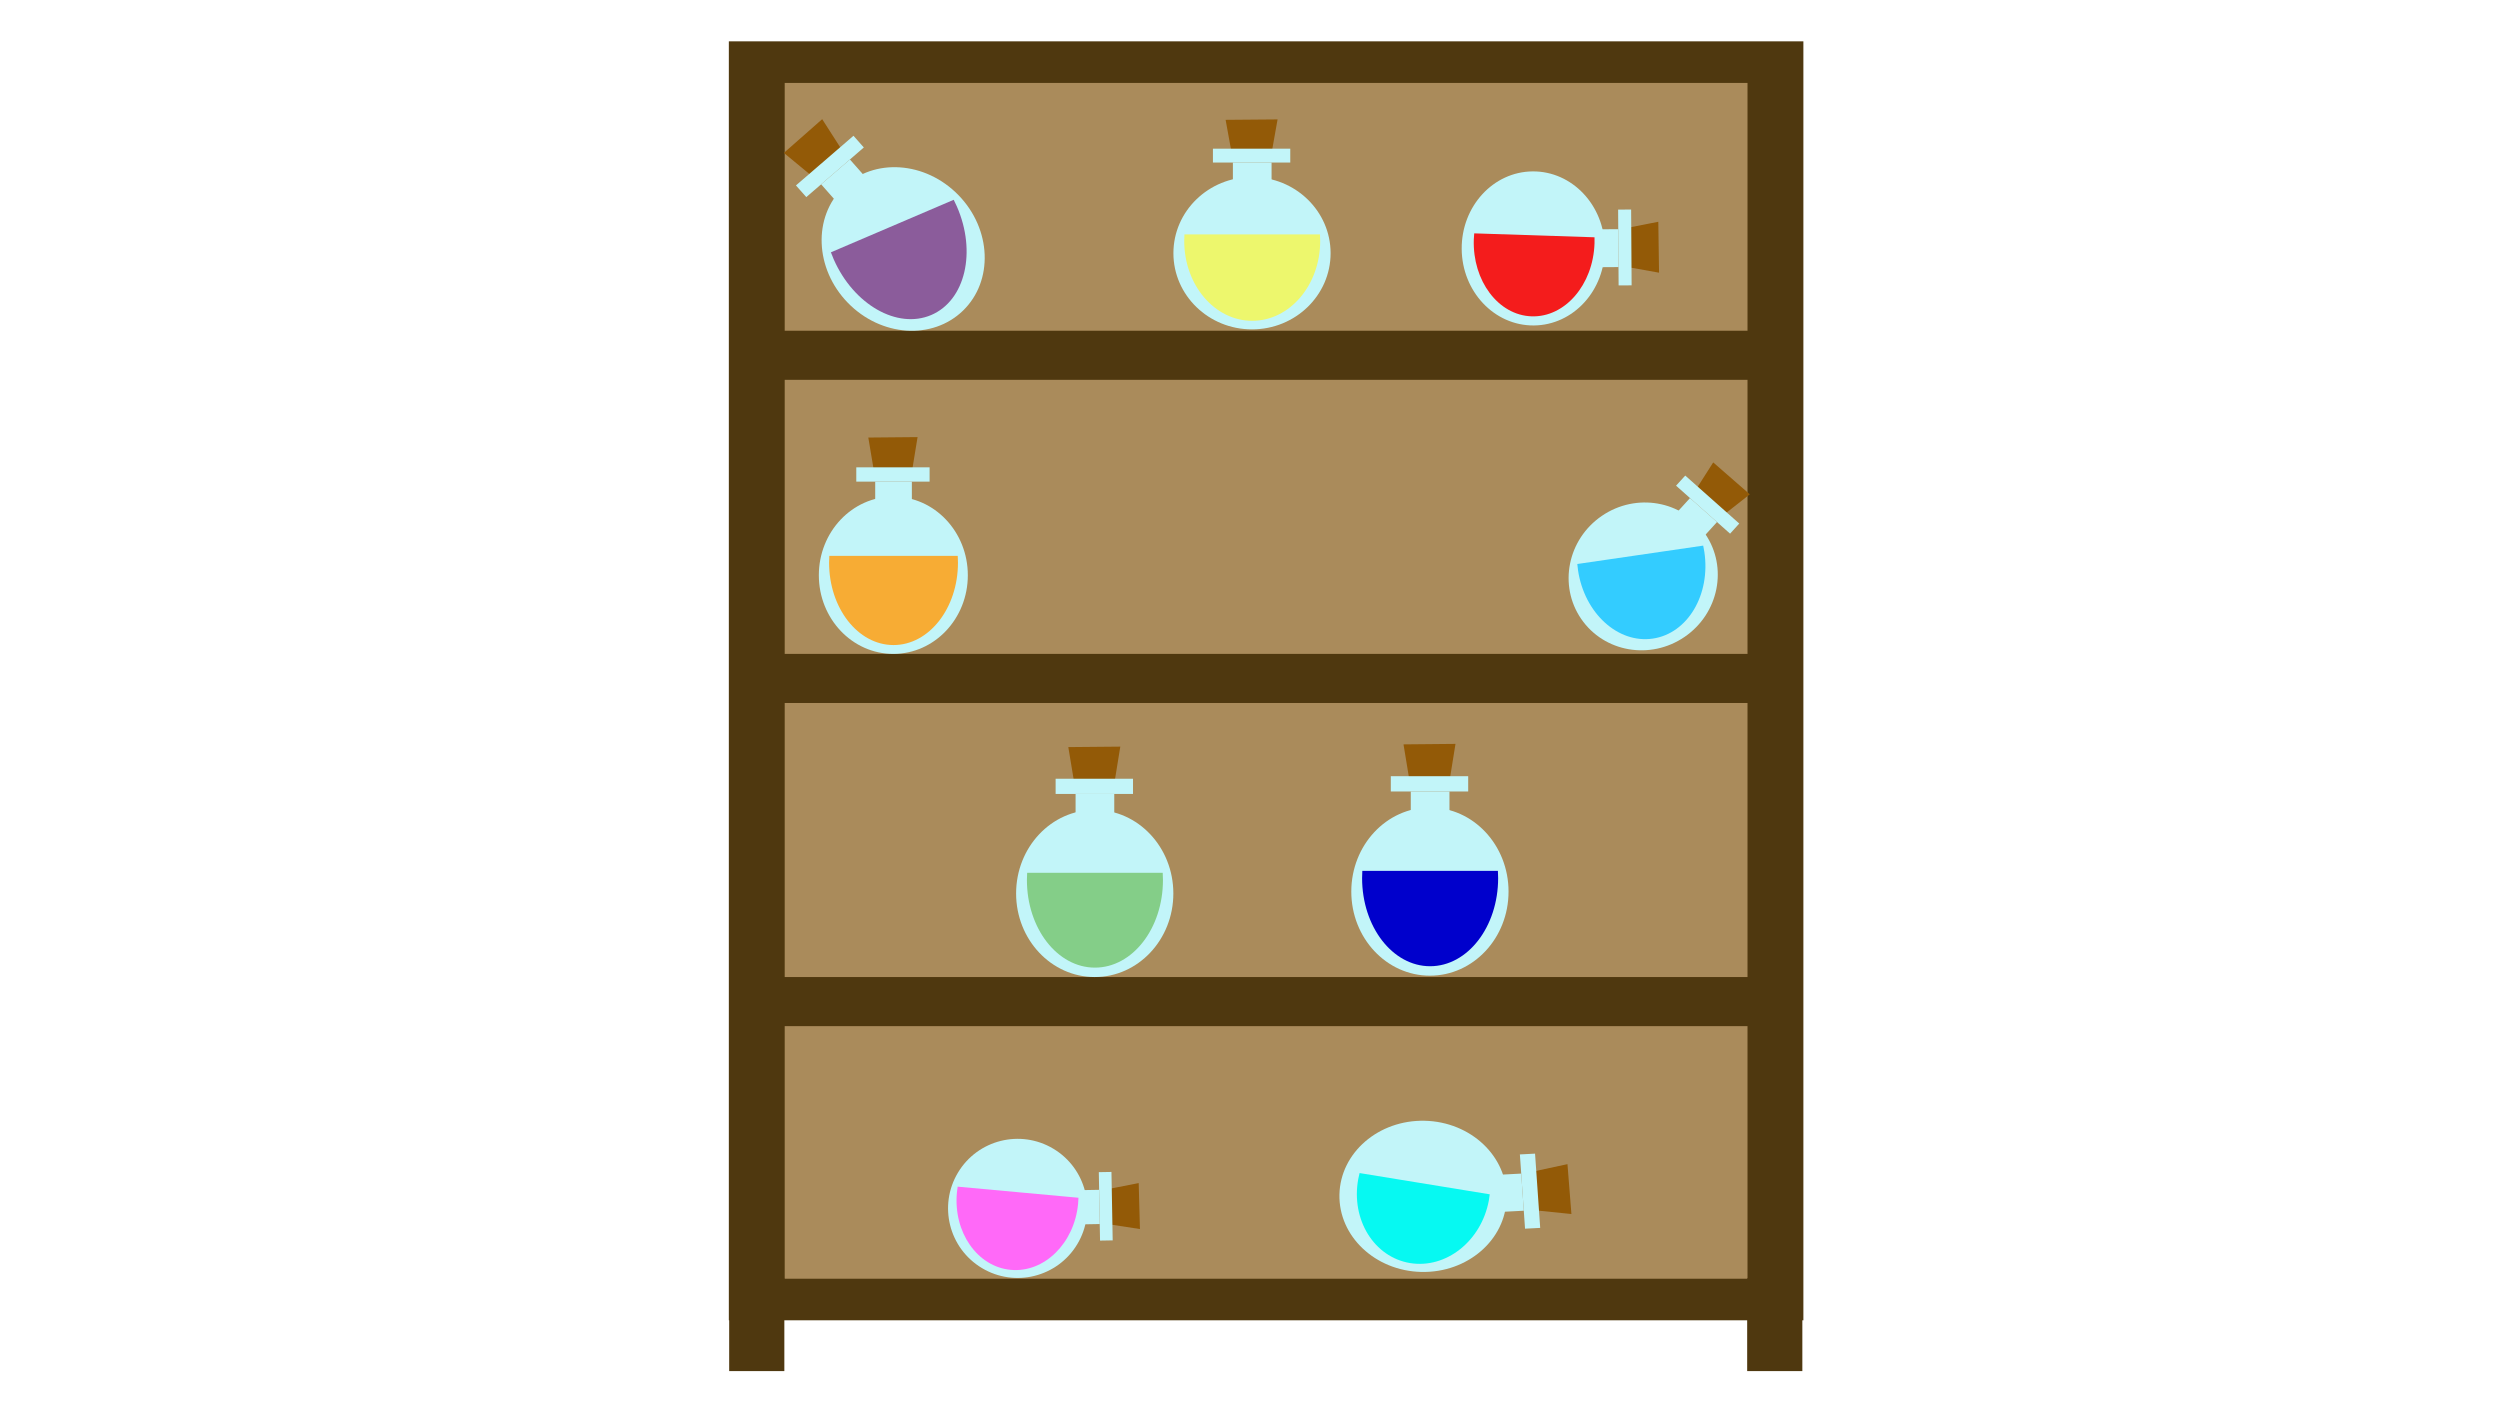 <?xml version="1.0" encoding="utf-8"?>
<!-- Generator: Adobe Illustrator 23.0.5, SVG Export Plug-In . SVG Version: 6.00 Build 0)  -->
<svg version="1.1" id="圖層_1" xmlns="http://www.w3.org/2000/svg" xmlns:xlink="http://www.w3.org/1999/xlink" x="0px" y="0px"
	 viewBox="0 0 1920 1080" style="enable-background:new 0 0 1920 1080;" xml:space="preserve">
<style type="text/css">
	.st0{fill:#4F380F;}
	.st1{fill:#AA8B5B;}
	.st2{fill:#935A07;}
	.st3{fill:#C2F5F9;}
	.st4{fill:#8B5C9B;}
	.st5{fill:#EDF76D;}
	.st6{fill:#F41C1C;}
	.st7{fill:#F7AC34;}
	.st8{fill:#33CCFF;}
	.st9{fill:#84CE88;}
	.st10{fill:#0000CC;}
	.st11{fill:#FF69F8;}
	.st12{fill:#06F9F2;}
</style>
<rect x="559.75" y="31.75" class="st0" width="825.25" height="982.24"/>
<rect x="602.65" y="63.69" class="st1" width="739.44" height="918.37"/>
<rect x="586.5" y="254.01" class="st0" width="768.04" height="37.7"/>
<rect x="588.62" y="502.19" class="st0" width="768.04" height="37.7"/>
<rect x="588.62" y="750.37" class="st0" width="768.04" height="37.7"/>
<rect x="560.01" y="981.79" class="st0" width="42.37" height="71.21"/>
<rect x="1341.83" y="981.79" class="st0" width="42.37" height="71.21"/>
<g>
	<path class="st2" d="M602.01,117.43l29.44-25.91c4.93,7.71,9.87,15.41,14.8,23.12c-7.68,6.76-15.37,13.53-23.05,20.29
		C616.13,129.09,609.07,123.26,602.01,117.43z"/>
</g>
<polygon class="st3" points="663.42,113.26 619.23,151.39 611.29,142.4 655.48,104.27 "/>
<polygon class="st3" points="663.12,134.26 641.03,153.32 630.63,141.55 652.73,122.48 "/>
<ellipse transform="matrix(0.717 -0.697 0.697 0.717 63.246 537.687)" class="st3" cx="693.55" cy="190.98" rx="59.28" ry="65.99"/>
<path class="st4" d="M638.13,193.78c0.65,1.76,1.35,3.51,2.11,5.26c15.26,34.87,48.82,54.07,74.95,42.89
	c26.13-11.18,34.95-48.5,19.69-83.37c-0.77-1.75-1.58-3.46-2.43-5.12L638.13,193.78z"/>
<g>
	<g>
		<path class="st2" d="M941.27,92.04l39.91-0.34c-1.43,8.03-2.86,16.06-4.29,24.1c-10.42,0.09-20.84,0.18-31.25,0.27
			C944.18,108.06,942.72,100.05,941.27,92.04z"/>
	</g>
	<rect x="931.53" y="114.19" class="st3" width="59.4" height="10.64"/>
	<rect x="946.86" y="124.82" class="st3" width="29.7" height="13.93"/>
	<ellipse class="st3" cx="961.54" cy="194.46" rx="60.36" ry="58.5"/>
	<path class="st5" d="M909.67,180.03c-0.12,1.66-0.18,3.34-0.18,5.04c0,33.86,23.38,61.31,52.21,61.31s52.21-27.45,52.21-61.31
		c0-1.7-0.06-3.38-0.18-5.04H909.67z"/>
</g>
<g>
	<path class="st2" d="M1273.58,170.31l0.57,39.12c-7.55-1.35-15.11-2.71-22.66-4.06c-0.15-10.21-0.3-20.42-0.45-30.63
		C1258.56,173.26,1266.07,171.79,1273.58,170.31z"/>
</g>
<rect x="1218.8" y="185.04" transform="matrix(6.389963e-03 1 -1 6.389963e-03 1429.966 -1059.064)" class="st3" width="58.23" height="9.99"/>
<rect x="1221.82" y="184.03" transform="matrix(6.389963e-03 1 -1 6.389963e-03 1419.047 -1046.991)" class="st3" width="29.11" height="13.08"/>
<ellipse transform="matrix(1 -7.309808e-03 7.309808e-03 1 -1.363 8.612)" class="st3" cx="1177.5" cy="190.79" rx="54.95" ry="59.16"/>
<path class="st6" d="M1132.2,179.22c-0.15,1.56-0.26,3.13-0.32,4.72c-1.06,31.75,18.83,58.18,44.43,59.01s47.22-24.23,48.28-55.98
	c0.05-1.59,0.05-3.17,0-4.73L1132.2,179.22z"/>
<g>
	<g>
		<path class="st2" d="M666.86,336.04l37.83-0.35c-1.35,8.29-2.71,16.59-4.06,24.88c-9.87,0.09-19.75,0.18-29.62,0.28
			C669.62,352.58,668.24,344.31,666.86,336.04z"/>
	</g>
	<rect x="657.63" y="358.91" class="st3" width="56.3" height="10.98"/>
	<rect x="672.16" y="369.89" class="st3" width="28.15" height="14.38"/>
	<ellipse class="st3" cx="686.08" cy="441.79" rx="57.21" ry="60.4"/>
	<path class="st7" d="M636.91,426.89c-0.11,1.72-0.17,3.45-0.17,5.21c0,34.96,22.16,63.3,49.49,63.3s49.49-28.34,49.49-63.3
		c0-1.75-0.06-3.49-0.17-5.21H636.91z"/>
</g>
<g>
	<path class="st2" d="M1315.75,355.13l28.1,24.51c-6.32,4.97-12.65,9.94-18.97,14.91c-7.34-6.4-14.67-12.8-22.01-19.2
		C1307.17,368.62,1311.46,361.88,1315.75,355.13z"/>
</g>
<polygon class="st3" points="1328.7,409.85 1287.21,373 1294.27,365.24 1335.75,402.09 "/>
<polygon class="st3" points="1309.43,411.09 1288.68,392.66 1297.92,382.51 1318.66,400.93 "/>
<ellipse transform="matrix(0.825 -0.565 0.565 0.825 -29.143 790.723)" class="st3" cx="1262.01" cy="442.41" rx="57.74" ry="56.3"/>
<path class="st8" d="M1211.37,433.15c0.13,1.63,0.32,3.27,0.57,4.92c4.91,32.84,30.6,56.3,57.39,52.38
	c26.79-3.91,44.52-33.71,39.62-66.55c-0.25-1.65-0.55-3.27-0.9-4.87L1211.37,433.15z"/>
<g>
	<g>
		<path class="st2" d="M820.46,573.77l39.93-0.37c-1.43,8.81-2.86,17.63-4.29,26.44c-10.42,0.1-20.84,0.2-31.27,0.29
			C823.38,591.35,821.92,582.56,820.46,573.77z"/>
	</g>
	<rect x="810.72" y="598.07" class="st3" width="59.43" height="11.67"/>
	<rect x="826.05" y="609.75" class="st3" width="29.71" height="15.29"/>
	<ellipse class="st3" cx="840.75" cy="686.17" rx="60.38" ry="64.2"/>
	<path class="st9" d="M788.85,670.33c-0.12,1.83-0.18,3.67-0.18,5.53c0,37.16,23.39,67.28,52.24,67.28s52.24-30.12,52.24-67.28
		c0-1.86-0.06-3.71-0.18-5.53H788.85z"/>
</g>
<g>
	<g>
		<path class="st2" d="M1077.89,571.68l39.93-0.38c-1.43,8.87-2.86,17.73-4.29,26.6c-10.42,0.1-20.84,0.2-31.27,0.29
			C1080.81,589.36,1079.35,580.52,1077.89,571.68z"/>
	</g>
	<rect x="1068.14" y="596.12" class="st3" width="59.43" height="11.74"/>
	<rect x="1083.48" y="607.87" class="st3" width="29.71" height="15.38"/>
	<ellipse class="st3" cx="1098.18" cy="684.74" rx="60.38" ry="64.58"/>
	<path class="st10" d="M1046.27,668.81c-0.12,1.84-0.18,3.69-0.18,5.57c0,37.38,23.39,67.68,52.24,67.68s52.24-30.3,52.24-67.68
		c0-1.87-0.06-3.73-0.18-5.57H1046.27z"/>
</g>
<g>
	<path class="st2" d="M874.52,908.6l0.96,35.31c-7.36-1.13-14.71-2.26-22.07-3.39c-0.25-9.21-0.5-18.43-0.75-27.64
		C859.95,911.44,867.24,910.02,874.52,908.6z"/>
</g>
<rect x="823.5" y="921.85" transform="matrix(0.018 1 -1 0.018 1760.626 59.954)" class="st3" width="52.56" height="9.71"/>
<rect x="825.43" y="920.98" transform="matrix(0.018 1 -1 0.018 1750.254 71.773)" class="st3" width="26.28" height="12.72"/>
<ellipse transform="matrix(0.514 -0.858 0.858 0.514 -416.493 1121.335)" class="st3" cx="781.35" cy="928.23" rx="53.4" ry="53.42"/>
<path class="st11" d="M735.49,911.36c-0.24,1.49-0.44,2.99-0.58,4.52c-2.86,30.43,15.66,57.01,41.37,59.37
	c25.7,2.36,48.85-20.4,51.71-50.83c0.14-1.53,0.23-3.04,0.27-4.55L735.49,911.36z"/>
<g>
	<path class="st2" d="M1203.82,894.07l3.03,38.3c-8.89-0.91-17.78-1.82-26.67-2.73c-0.79-10-1.58-19.99-2.37-29.99
		C1186.48,897.79,1195.15,895.93,1203.82,894.07z"/>
</g>
<polygon class="st3" points="1171.23,943.63 1167.27,886.6 1178.92,885.99 1182.87,943.02 "/>
<polygon class="st3" points="1155.02,930.63 1153.04,902.12 1168.29,901.32 1170.27,929.83 "/>
<ellipse transform="matrix(0.023 -1 1 0.023 148.316 1990.66)" class="st3" cx="1093.01" cy="919.42" rx="58.05" ry="64.19"/>
<path class="st12" d="M1044.15,900.91c-0.39,1.51-0.73,3.05-1.02,4.61c-5.7,31.11,12.14,59.99,39.84,64.52
	c27.7,4.52,54.77-17.04,60.47-48.15c0.29-1.56,0.51-3.11,0.68-4.66L1044.15,900.91z"/>
</svg>
